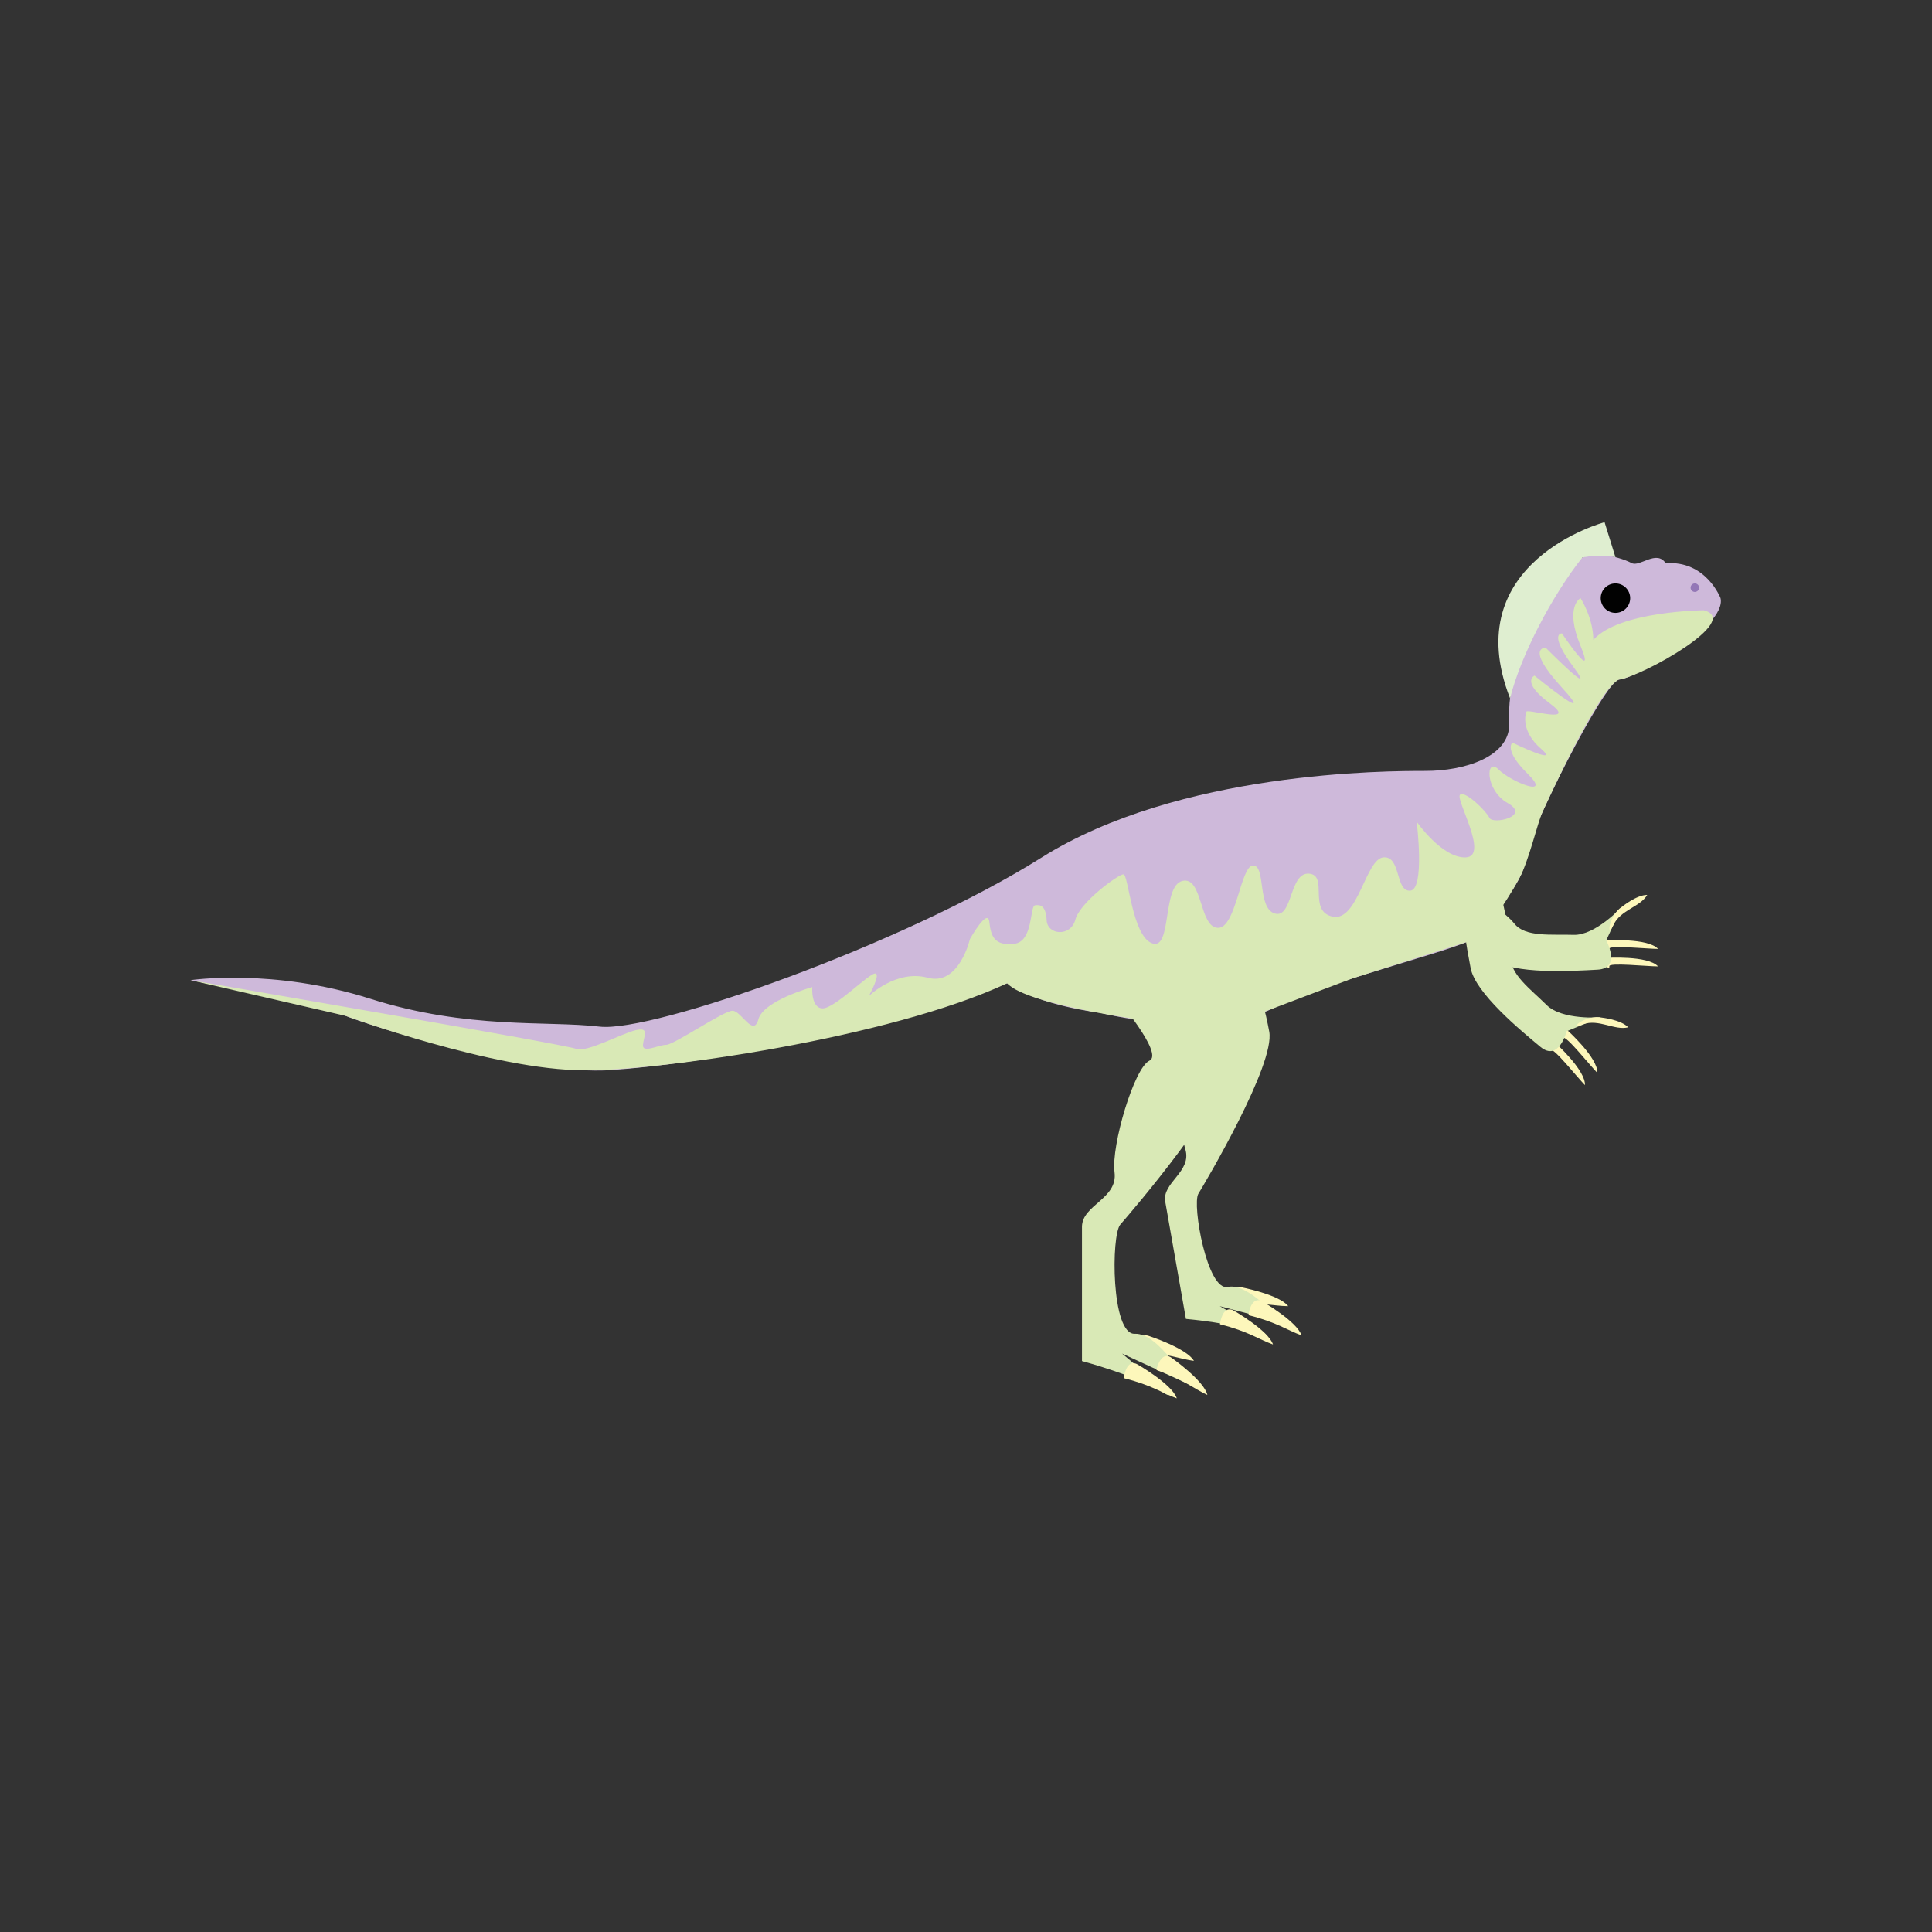 <?xml version="1.0" encoding="utf-8"?>
<!-- Generator: Adobe Illustrator 23.0.3, SVG Export Plug-In . SVG Version: 6.00 Build 0)  -->
<svg version="1.0" id="Layer_1" xmlns="http://www.w3.org/2000/svg" xmlns:xlink="http://www.w3.org/1999/xlink" x="0px" y="0px"
	 viewBox="0 0 400 400" style="enable-background:new 0 0 400 400;" xml:space="preserve">
<rect x="0" y="0" width="400" height="400" fill="#333333" stroke="none"/>
<style type="text/css">
	.st0{fill:#FDF7BB;}
	.st1{fill:#CEB9DA;}
	.st2{fill:#010101;}
	.st3{fill:#DFEED0;}
	.st4{fill:#D9E9B6;}
	.st5{fill:#9377B6;}
</style>
<g id="A-Guiabasaurus">
	<path class="st0" d="M256.79,266.47c0,0,8.12,1.55,9.92,3.96c-3.01-0.01-5.68-0.91-11.74-0.36
		C254.44,267.27,255.33,266.15,256.79,266.47z"/>
	<path class="st0" d="M237.84,276.59c0,0,7.86,2.55,9.35,5.16c-2.98-0.38-5.52-1.61-11.61-1.82
		C235.41,277.09,236.44,276.09,237.84,276.59z"/>
	<path class="st0" d="M321.88,215.78c0,0,6.44,5.78,6.26,8.88c-1.57-1.6-6.65-7.99-7.06-7.19S319.55,214.96,321.88,215.78z"/>
	<path class="st0" d="M324.45,213.25c0,0,6.44,5.78,6.26,8.88c-1.57-1.6-6.65-7.99-7.06-7.19S322.13,212.42,324.45,213.25z"/>
	<path class="st0" d="M332.56,198.32c0,0,8.64-0.54,10.72,1.76c-2.25,0-10.36-0.86-10.08,0
		C333.48,200.93,330.33,199.4,332.56,198.32z"/>
	<path class="st0" d="M332.56,194.7c0,0,8.64-0.54,10.72,1.76c-2.25,0-10.36-0.86-10.08,0C333.48,197.31,330.33,195.78,332.56,194.7
		z"/>
	<path class="st1" d="M356.22,123.84c0,0-3-7.86-11.34-7.22c-1.92-2.89-5.38,0.84-7.06-0.04c-2.89-1.51-9.95-3.17-11.87,0.36
		c-1.92,3.53-14.44,16.68-13.47,33.05c-0.05,6.74-9.3,9.62-17.32,9.62s-51.01,0-79.57,17.97s-80.53,36.25-91.44,34.97
		s-27.27,0.64-47.48-5.77c-20.21-6.42-37.22-3.85-37.22-3.85s28.23,5.77,32.08,7.38c3.85,1.6,37.22,12.51,55.18,11.23
		s54.86-7.38,81.81-17.97c7.06,4.81,19.25,6.1,19.25,6.1s21.82,5.77,35.93-0.96c14.12-6.74,40.75-12.51,42.35-15.08
		s9.62-10.91,9.62-15.4s16.68-37.54,19.57-37.54S357.61,129.78,356.22,123.84z"/>
	<circle class="st2" cx="334.46" cy="123.84" r="3.05"/>
	<path class="st3" d="M334.46,115.36l-2.25-7.24c0,0-30.64,8.13-19.57,36.47c2.23-9.02,8.84-21.47,14.96-29.16
		C327.6,115.43,331.41,114.58,334.46,115.36z"/>
	<path class="st4" d="M352.74,126.35c0,0-17.57,0.13-22.86,6.15c0-4.57-2.65-8.66-2.65-8.66s-3.37,1.68,0,9.87
		c3.37,8.18-3.85-2.57-3.85-2.57s-2.89-0.16,2.41,6.98c5.29,7.14-5.77-4.01-5.77-4.01s-4.41-0.24,3.37,8.26s-5.69-2.49-5.69-2.49
		s-2.89,1.24,3.13,5.71c6.02,4.47-4.57,1.1-4.81,1.75c-0.24,0.64-1.12,4.09,3.05,7.7c4.17,3.61-5.94-1.28-5.94-1.28
		s-1.92,1.44,3.21,6.5c5.13,5.05-3.46,1.68-6.1-0.96c-2.64-2.65-2.88,4.25,1.93,6.98c4.81,2.73-3.1,4.49-3.8,3.05
		c-0.69-1.44-4.95-5.61-6.07-4.81s6.1,12.75,1.2,12.99c-4.89,0.24-10.19-7.38-10.19-7.38s1.76,14.12-1.36,14.28s-1.84-7.22-5.53-6.9
		c-3.69,0.32-5.29,13.39-10.51,12.27c-5.21-1.12-0.8-8.58-4.89-8.9c-4.09-0.32-3.37,9.3-7.06,8.26c-3.69-1.04-1.84-9.87-4.49-9.95
		c-2.65-0.08-3.53,13.15-7.38,12.91c-3.85-0.24-3.05-10.75-7.3-9.71c-4.25,1.04-2.09,14.44-6.26,12.91
		c-4.17-1.52-4.89-14.28-5.94-14.28c-1.04,0-8.98,5.77-9.95,9.38c-0.96,3.61-5.77,3.21-5.94,0.16c-0.16-3.05-1.28-3.29-2.41-3.13
		c-1.12,0.16-0.32,7.54-4.33,7.98c-4.01,0.44-4.81-1.48-5.13-4.53c-0.32-3.05-4.01,3.53-4.01,3.53s-2.25,9.79-8.74,8.02
		s-12.19,3.77-12.19,3.77s2.57-4.65,1.28-4.65c-1.28,0-8.34,7.22-10.83,7.22c-2.49,0-2.17-4.41-2.17-4.41s-10.11,2.81-11.15,6.66
		s-3.53-1.76-5.37-1.76c-1.84,0-12.11,7.06-13.72,7.06s-4.97,1.84-4.81,0c0.16-1.84,1.44-3.69-1.44-3.05s-10.35,4.77-12.43,3.87
		c-2.09-0.9-79.81-14.21-79.81-14.21l32.08,7.38c0,0,30.88,11.33,49.41,11.27c15,0.2,63.2-6.62,87.59-18.01
		c4.17,4.73,31.64,8.12,31.64,8.12s6.97,1.98,19.82-1.54c3.71-1.44,20.16-7.63,20.16-7.63l23.4-7.44c0,0,3.96-0.38,11.05-13.31
		c1.88-3.38,3.77-11.48,4.71-13.53c0.94-2.05,11.83-26.05,15.94-27.56C340.15,139.96,360.84,128.41,352.74,126.35z"/>
	<circle class="st5" cx="350.9" cy="121.67" r="0.88"/>
	<path class="st4" d="M230.75,206.13c0,0,10.35,12.03,7.22,13.47s-7.94,17.57-7.22,23.1c0.72,5.53-6.74,6.74-6.74,11.31
		s0,27.78,0,27.78s11.31,3.02,16.6,6.39c5.29,3.37-8.3-7.94-8.3-7.94l13.6,6.26c0,0-6.02-10.59-10.95-10.35
		c-4.93,0.24-4.93-20.45-3.01-22.62s22.97-26.64,22.86-34.41S254.09,184.72,230.75,206.13z"/>
	<path class="st4" d="M239.76,205.93c0,0,10.89,8.92,8.38,10.66c-2.51,1.74-4.23,16.57-2.75,21.29s-4.85,6.92-4.14,10.92
		c0.7,3.99,4.28,24.27,4.28,24.27s10.35,0.89,15.49,3.02c5.14,2.13-8.48-5.66-8.48-5.66l12.84,3.37c0,0-6.89-8.32-11.16-7.35
		s-7.46-17.11-6.11-19.3c1.35-2.19,15.96-26.82,14.67-33.59C261.49,206.81,256.85,183.62,239.76,205.93z"/>
	<path class="st4" d="M310.23,183.03c0,0,2.89,11.28,2.57,14.94s4.17,6.87,7.38,10.08c3.21,3.21,11.23,2.57,11.23,2.57l-7.06,2.89
		c0,0-1.6,6.42-5.45,3.21s-13.54-11.14-14.44-16.39C303.56,195.07,300.27,182.71,310.23,183.03z"/>
	<path class="st4" d="M301.45,182.01c0,0,9.8,6.28,12.06,9.19c2.26,2.9,7.74,2.19,12.27,2.35c4.53,0.16,9.97-5.77,9.97-5.77
		l-3.2,6.92c0,0,3.2,5.79-1.81,6.06c-5,0.27-17.5,1.07-21.74-2.17C304.78,195.37,293.95,188.56,301.45,182.01z"/>
	<path class="st0" d="M335.76,187.78c0,0,3.03-2.5,5.28-2.5c-1.44,2.5-5.55,3.09-7.01,6.25S333.01,189.55,335.76,187.78z"/>
	<path class="st0" d="M331.63,210.68c0,0,3.91,0.41,5.48,2.01c-2.79,0.72-6.09-1.8-9.38-0.62
		C324.45,213.25,328.45,209.96,331.63,210.68z"/>
	<path class="st0" d="M261.38,269.48c0,0,7.17,4.12,8.08,6.99c-2.84-0.99-5.07-2.71-10.98-4.18
		C258.91,269.47,260.12,268.7,261.38,269.48z"/>
	<path class="st0" d="M255.48,271.37c0,0,7.17,4.12,8.08,6.99c-2.84-0.99-5.07-2.71-10.98-4.18
		C253,271.36,254.21,270.6,255.48,271.37z"/>
	<path class="st0" d="M242.56,281.12c0,0,6.76,4.75,7.41,7.69c-2.74-1.25-4.8-3.16-10.55-5.16
		C240.09,280.88,241.36,280.24,242.56,281.12z"/>
	<path class="st0" d="M235.56,282.52c0,0,7.17,4.12,8.08,6.99c-2.84-0.99-5.07-2.71-10.98-4.18
		C233.08,282.51,234.29,281.74,235.56,282.52z"/>
</g>
</svg>
